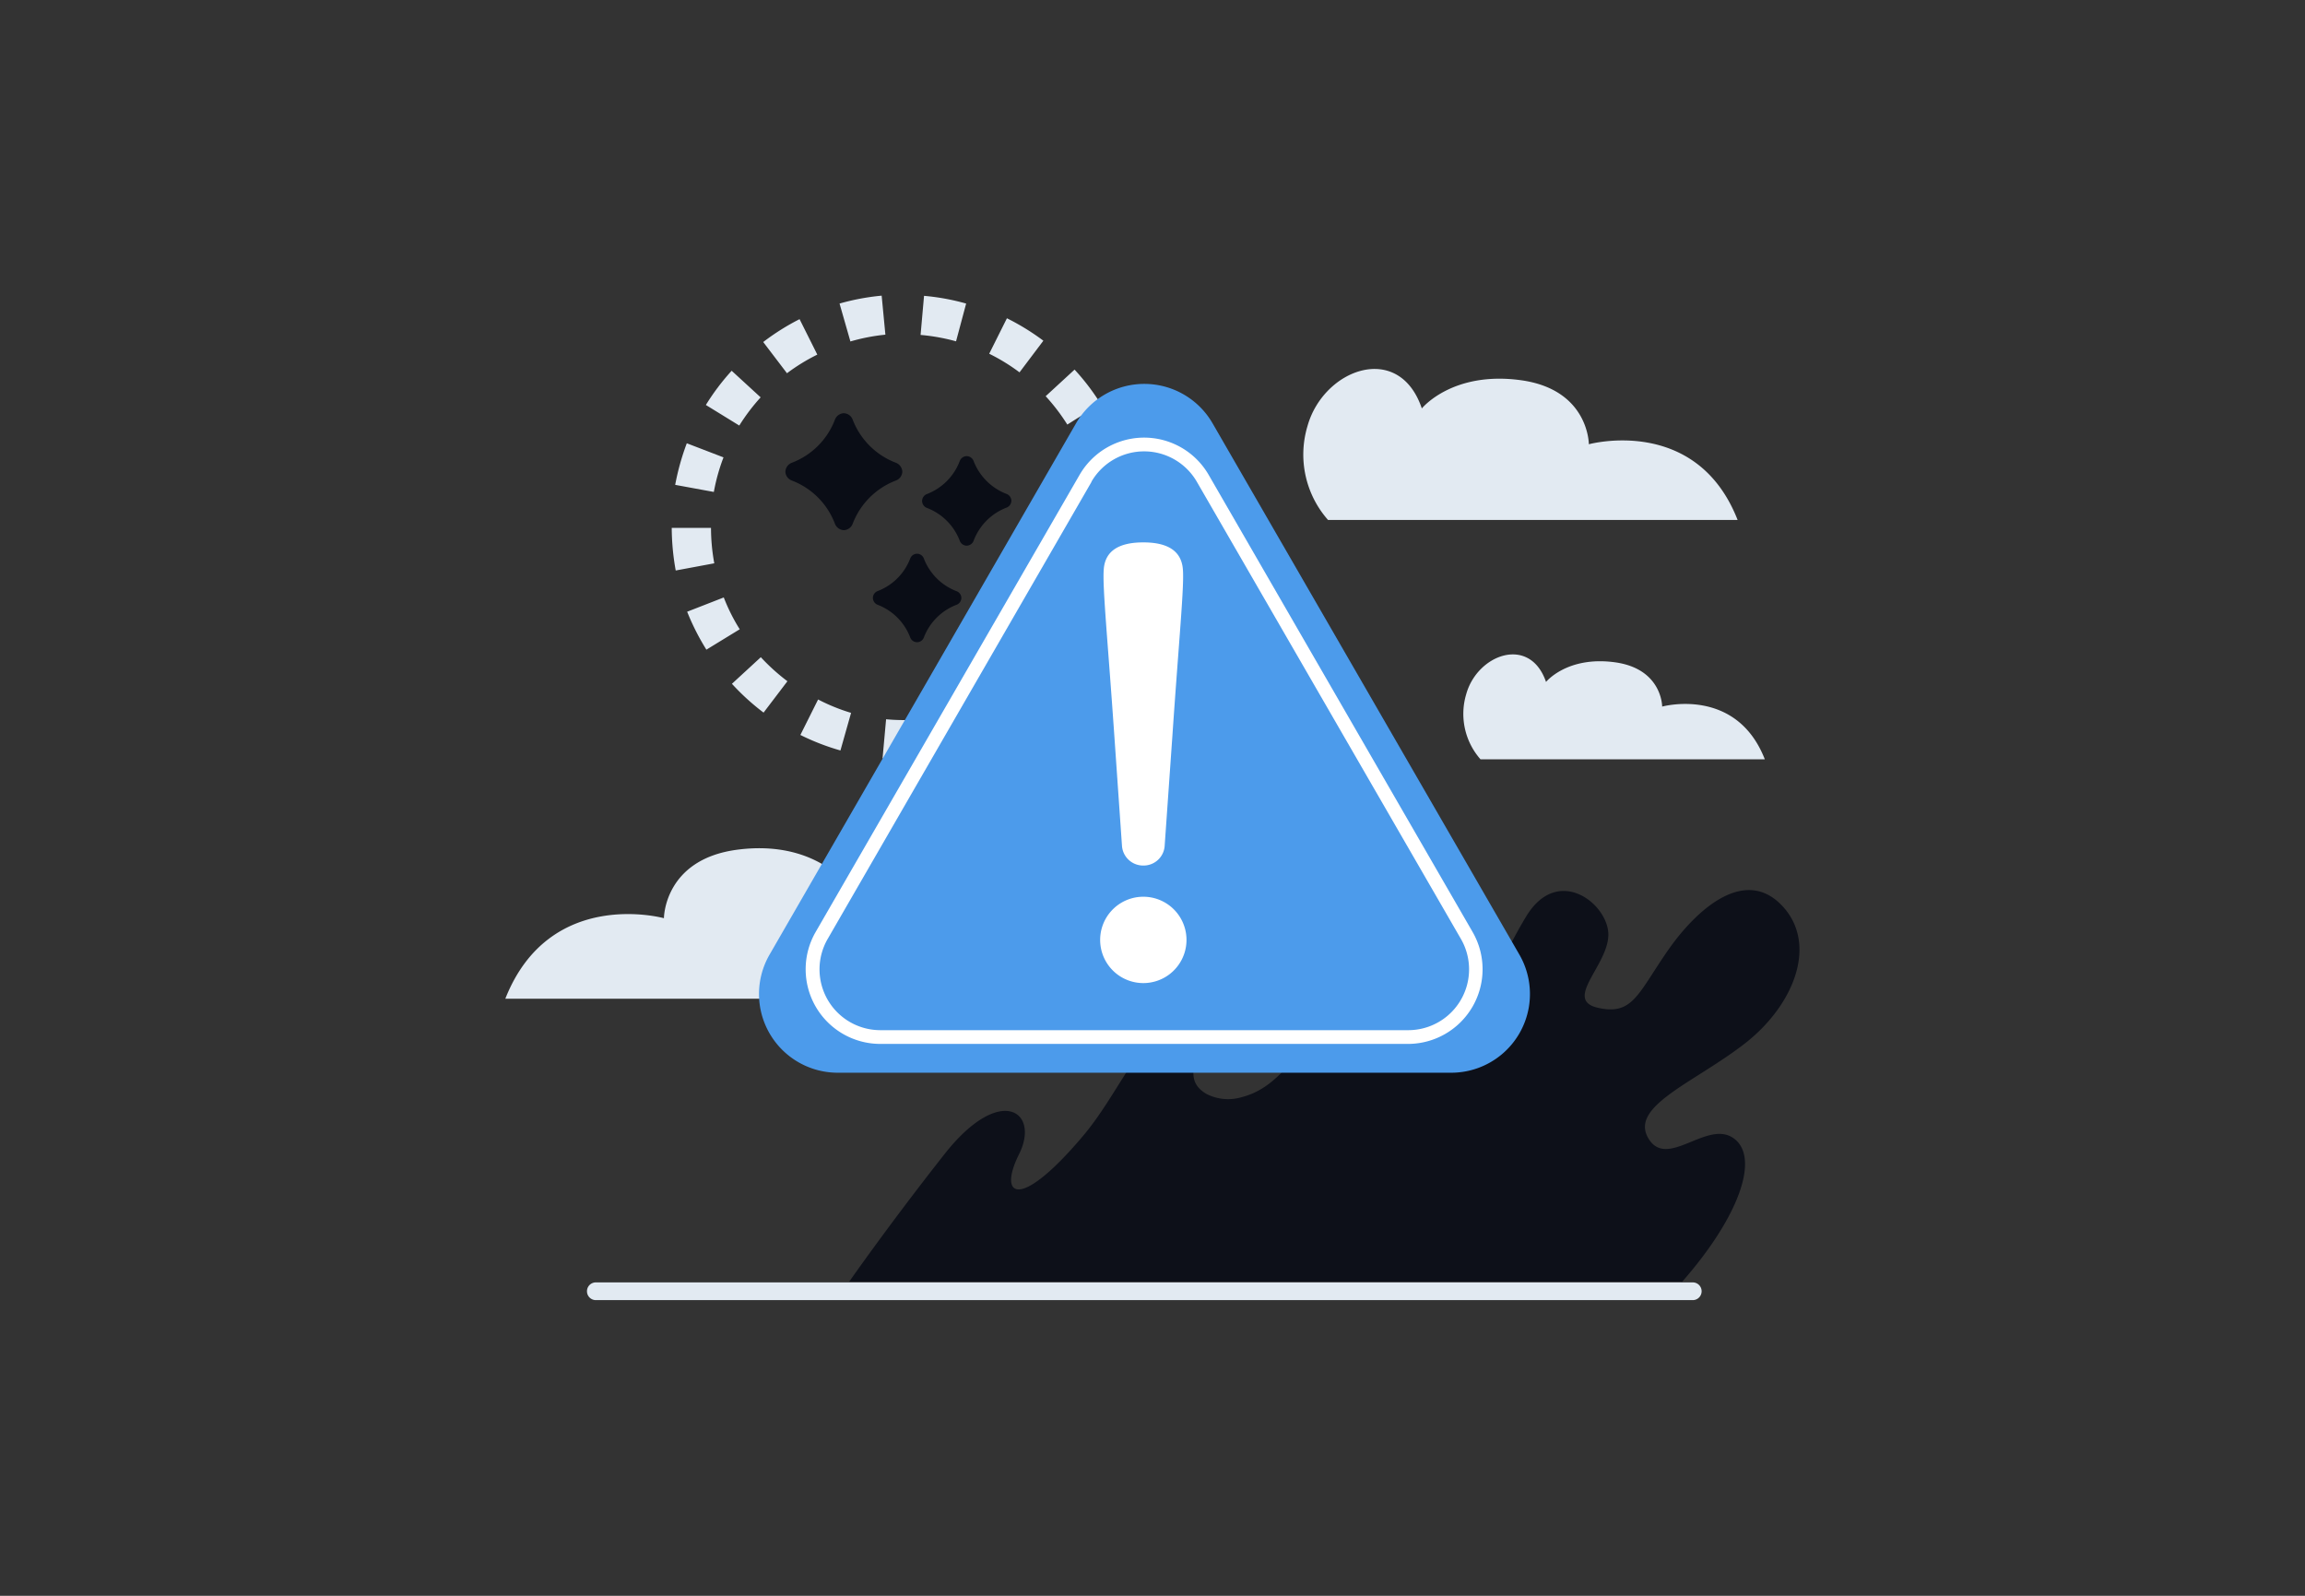 <svg id="Layer_1" data-name="Layer 1" xmlns="http://www.w3.org/2000/svg" viewBox="0 0 260 180"><rect x="0" y="0" width="260" height="180" fill="#333333" stroke="none"/><title>Flat Web Illustrations Pack - Scene 2</title><path d="M101.94,85.65c-.8,0-1.6,0-2.39-.11l.4-4.41a21.59,21.59,0,0,0,4,0l.41,4.41C103.58,85.61,102.76,85.65,101.94,85.65Zm-7.14-1a26.09,26.09,0,0,1-4.52-1.75l2-4A21.45,21.45,0,0,0,96,80.41Zm14.33,0-1.22-4.25a21.9,21.9,0,0,0,3.75-1.46l2,4A25.89,25.89,0,0,1,109.13,84.65Zm-23-4.27a26.13,26.13,0,0,1-3.57-3.25l3.26-3a22.5,22.5,0,0,0,3,2.71Zm31.57,0-2.67-3.53a22.34,22.34,0,0,0,3-2.71l3.28,3A26.87,26.87,0,0,1,117.74,80.35ZM79.68,73.28A26.85,26.85,0,0,1,77.51,69l4.13-1.61a20.77,20.77,0,0,0,1.8,3.59Zm44.54,0-3.76-2.34a22.26,22.26,0,0,0,1.79-3.59l4.13,1.6A26.9,26.9,0,0,1,124.22,73.24Zm-48-8.93a27.5,27.5,0,0,1-.45-4.81h4.43a22.3,22.3,0,0,0,.37,4Zm51.52,0-4.36-.81a21.34,21.34,0,0,0,.37-4l4.43-.1v.1A26.56,26.56,0,0,1,127.7,64.26ZM80.52,55.49l-4.36-.8A27.68,27.68,0,0,1,77.47,50l4.14,1.59A21.73,21.73,0,0,0,80.52,55.49Zm42.81-.13a22.41,22.41,0,0,0-1.11-3.86l4.12-1.61a27.39,27.39,0,0,1,1.34,4.64ZM83.39,48l-3.77-2.32a26,26,0,0,1,2.91-3.86l3.27,3A22.06,22.06,0,0,0,83.39,48Zm37-.11a22.17,22.17,0,0,0-2.44-3.2l3.26-3a25.82,25.82,0,0,1,2.93,3.84ZM88.77,42.1l-2.68-3.52A26.3,26.3,0,0,1,90.19,36l2,4A21.71,21.71,0,0,0,88.77,42.1ZM115,42a21.78,21.78,0,0,0-3.42-2.1l2-4a26.69,26.69,0,0,1,4.11,2.53Zm-19.08-3.5-1.22-4.26a26.19,26.19,0,0,1,4.75-.89l.42,4.4A21.86,21.86,0,0,0,95.91,38.52Zm11.92,0a22.13,22.13,0,0,0-4-.72l.39-4.41a25.62,25.62,0,0,1,4.75.87Z" fill="#e2eaf2"/><path d="M196,58.65H149.8a11.15,11.15,0,0,1-2.32-10.58c1.8-6.46,10.32-9.62,12.9-2,0,0,3.41-4.23,11.13-3.19s7.71,7.23,7.71,7.23S191.35,46.78,196,58.65Z" fill="#e2eaf2"/><path d="M57,112.65h49.28a11.9,11.9,0,0,0,2.48-11.29c-1.92-6.88-11-10.26-13.76-2.1,0,0-3.65-4.51-11.88-3.41s-8.23,7.72-8.23,7.72S62,100,57,112.65Z" fill="#e2eaf2"/><path d="M189.68,144.65c6.6-7.5,8.85-14.17,5.85-16.27s-7.51,3.6-9.61,0,5.1-6.21,10.81-10.61,8.4-11.4,4.2-15.7-9.61.5-12.91,5.3-3.9,7.2-7.8,6.3,1.2-4.8,1.2-8.25-5.7-8-9.3-2-3.9,9.15-5.71,8,.28-5.18-2.1-7.53c-4.35-4.32-7.35,3.78-17.25,14.39-2.14,2.29-3.8,4.63-6.94,5.46a5.37,5.37,0,0,1-4-.33c-3.7-2.12.9-5.67-1.54-8.25-.9-.94-2.56-.47-3.48.46-3.53,3.6-5.65,8.62-8.92,12.49-7.23,8.58-9.63,6.87-7.23,2.07s-2.11-8-8.41,0-10.75,14.39-10.75,14.39h93.89Z" fill="#0d1019"/><path d="M190.94,146.65H67.21a1,1,0,0,1,0-2H190.94a1,1,0,0,1,0,2Z" fill="#e2eaf2"/><path d="M101.78,53.2h0a1.11,1.11,0,0,1-.72,1,8.44,8.44,0,0,0-4.88,4.88,1.11,1.11,0,0,1-1,.72h0a1.12,1.12,0,0,1-1-.72,8.4,8.4,0,0,0-4.87-4.88,1.11,1.11,0,0,1-.72-1h0a1.13,1.13,0,0,1,.72-1,8.38,8.38,0,0,0,4.87-4.87,1.12,1.12,0,0,1,1-.72h0a1.11,1.11,0,0,1,1,.72,8.43,8.43,0,0,0,4.88,4.87A1.13,1.13,0,0,1,101.78,53.2Z" fill="#0a0d16"/><path d="M108.44,67.44h0a.84.84,0,0,1-.55.78,6.39,6.39,0,0,0-3.68,3.68.82.82,0,0,1-.77.54h0a.83.83,0,0,1-.77-.54A6.36,6.36,0,0,0,99,68.22a.85.85,0,0,1-.54-.78h0a.83.83,0,0,1,.54-.77A6.36,6.36,0,0,0,102.67,63a.83.83,0,0,1,.77-.54h0a.82.82,0,0,1,.77.54,6.39,6.39,0,0,0,3.68,3.68A.83.83,0,0,1,108.44,67.44Z" fill="#0a0d16"/><path d="M114.08,56.48h0a.84.84,0,0,1-.55.78A6.43,6.43,0,0,0,109.82,61a.85.85,0,0,1-.78.55h0a.85.85,0,0,1-.78-.55,6.4,6.4,0,0,0-3.71-3.71.85.85,0,0,1-.54-.78h0a.85.85,0,0,1,.54-.78A6.43,6.43,0,0,0,108.26,52a.85.85,0,0,1,.78-.55h0a.85.85,0,0,1,.78.55,6.46,6.46,0,0,0,3.71,3.71A.84.84,0,0,1,114.08,56.48Z" fill="#0a0d16"/><path d="M121.38,47.74l-34.61,60A8.88,8.88,0,0,0,94.46,121h69.23a8.88,8.88,0,0,0,7.69-13.33L136.77,47.74A8.89,8.89,0,0,0,121.38,47.74Z" fill="#4C9BEB"/><path d="M158.84,117.75H99.3A8.42,8.42,0,0,1,92,105.13l29.77-51.56h0a8.41,8.41,0,0,1,14.57,0l29.77,51.56a8.42,8.42,0,0,1-7.29,12.62ZM123.13,54.34,93.36,105.91A6.86,6.86,0,0,0,99.3,116.2h59.54a6.86,6.86,0,0,0,5.95-10.29L135,54.34a6.87,6.87,0,0,0-11.89,0Z" fill="#fff"/><path d="M124.1,106.24a4.87,4.87,0,1,1,9.73,0,4.87,4.87,0,0,1-9.73,0Zm9.33-42c.15,2-.44,7.84-1.18,18.68l-.88,12.52a2.38,2.38,0,0,1-2.4,2.19h0a2.39,2.39,0,0,1-2.41-2.19l-.87-12.52c-.75-10.84-1.34-16.67-1.19-18.68.15-2.19,1.84-3.06,4.47-3.06S133.28,62.07,133.43,64.26Z" fill="#fff"/><path d="M199.07,85.65H167a7.75,7.75,0,0,1-1.61-7.36c1.25-4.48,7.17-6.68,9-1.37,0,0,2.37-2.94,7.74-2.22s5.36,5,5.36,5S195.84,77.39,199.07,85.65Z" fill="#e2eaf2"/></svg>